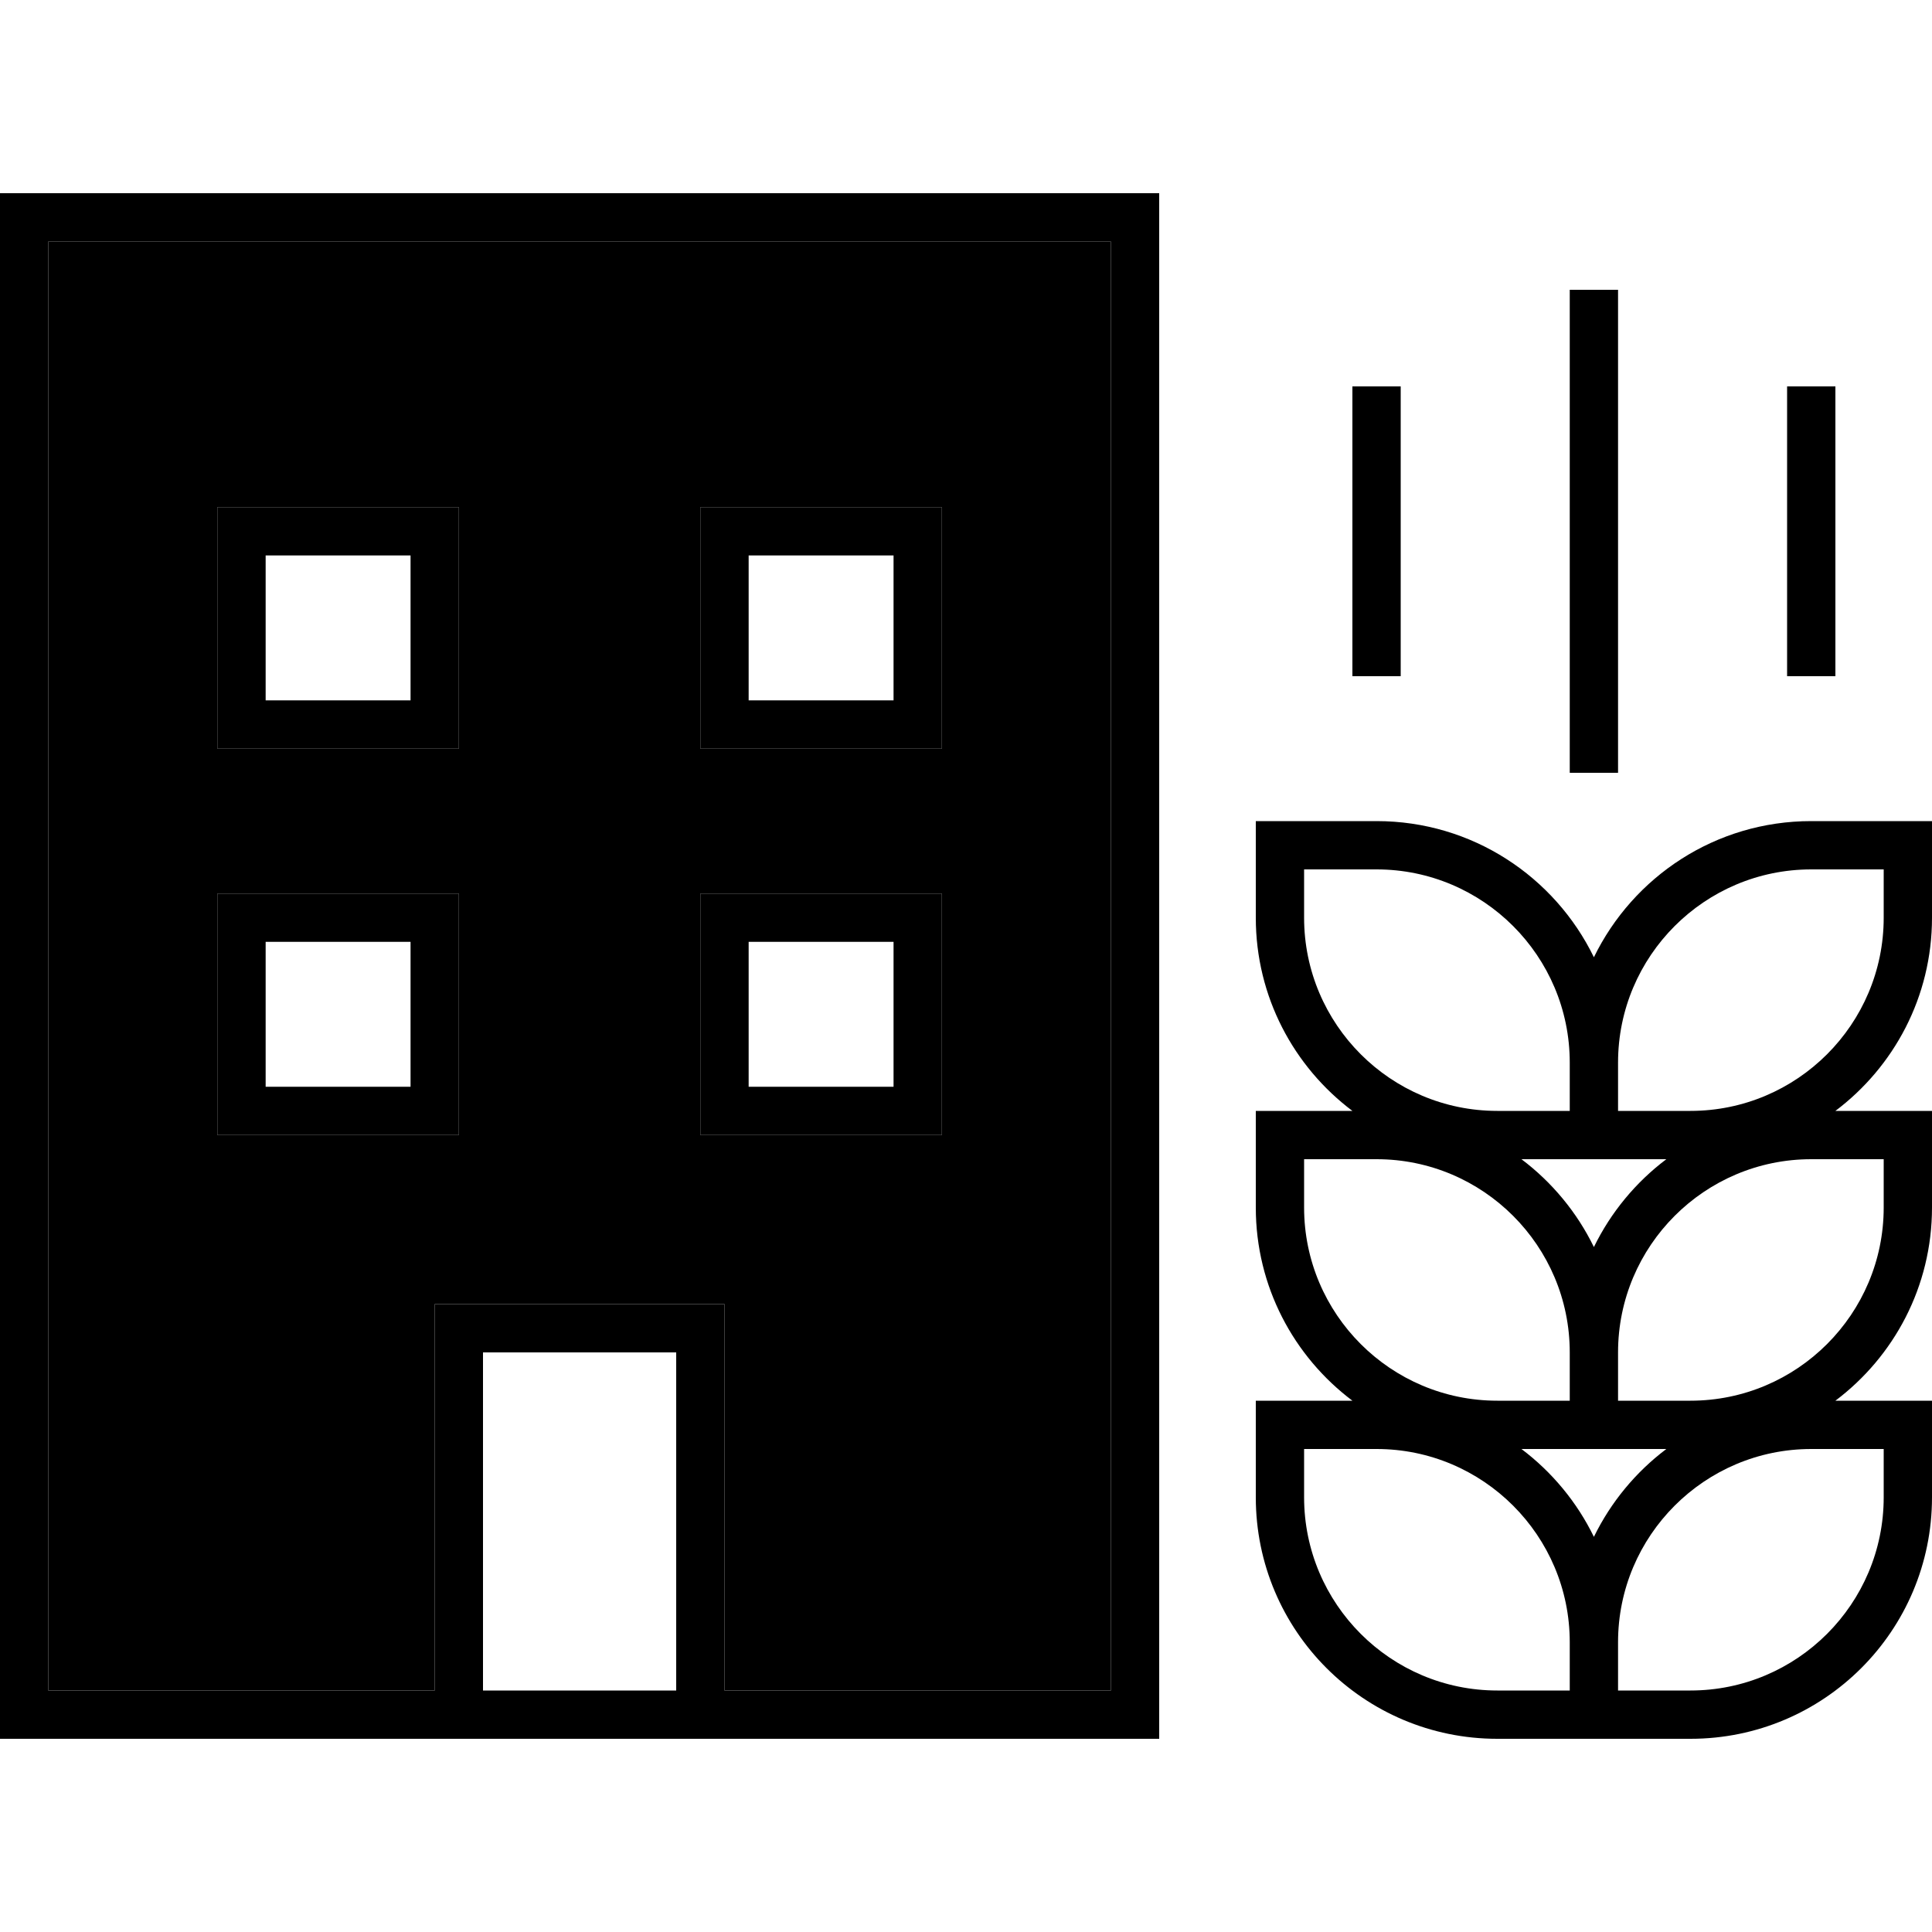 <svg xmlns="http://www.w3.org/2000/svg" width="24" height="24" viewBox="0 0 640 512"><path class="pr-icon-duotone-secondary" d="M16 16l0 480 128 0 0-112 0-16 16 0 64 0 16 0 0 16 0 112 128 0 0-480L16 16zm56 88l8 0 64 0 8 0 0 8 0 64 0 8-8 0-64 0-8 0 0-8 0-64 0-8zm0 128l8 0 64 0 8 0 0 8 0 64 0 8-8 0-64 0-8 0 0-8 0-64 0-8zM232 104l8 0 64 0 8 0 0 8 0 64 0 8-8 0-64 0-8 0 0-8 0-64 0-8zm0 128l8 0 64 0 8 0 0 8 0 64 0 8-8 0-64 0-8 0 0-8 0-64 0-8z"/><path class="pr-icon-duotone-primary" d="M368 16l0 480-128 0 0-112 0-16-16 0-64 0-16 0 0 16 0 112L16 496 16 16l352 0zM224 496l-64 0 0-112 64 0 0 112zM16 512l128 0 16 0 64 0 16 0 128 0 16 0 0-16 0-480 0-16L368 0 16 0 0 0 0 16 0 496l0 16 16 0zM72 232l0 8 0 64 0 8 8 0 64 0 8 0 0-8 0-64 0-8-8 0-64 0-8 0zm16 16l48 0 0 48-48 0 0-48zm152-16l-8 0 0 8 0 64 0 8 8 0 64 0 8 0 0-8 0-64 0-8-8 0-64 0zm8 64l0-48 48 0 0 48-48 0zM72 104l0 8 0 64 0 8 8 0 64 0 8 0 0-8 0-64 0-8-8 0-64 0-8 0zm16 16l48 0 0 48-48 0 0-48zm152-16l-8 0 0 8 0 64 0 8 8 0 64 0 8 0 0-8 0-64 0-8-8 0-64 0zm8 64l0-48 48 0 0 48-48 0zm376 72c0 35.3-28.7 64-64 64l-24 0 0-16c0-35.3 28.7-64 64-64l24 0 0 16zm-72 80c-10.1 7.6-18.4 17.6-24 29.1c-5.6-11.5-13.9-21.5-24-29.1l16 0 16 0 16 0zM448 304l-16 0-16 0 0 16 0 16c0 26.2 12.6 49.4 32 64l-16 0-16 0 0 16 0 16c0 44.2 35.8 80 80 80l24 0 16 0 24 0c44.2 0 80-35.8 80-80l0-16 0-16-16 0-16 0c19.4-14.6 32-37.8 32-64l0-16 0-16-16 0-16 0c19.4-14.6 32-37.8 32-64l0-16 0-16-16 0-24 0c-31.7 0-59 18.4-72 45.1c-13-26.7-40.3-45.1-72-45.1l-24 0-16 0 0 16 0 16c0 26.2 12.6 49.4 32 64zm72-16l0 16-24 0c-35.3 0-64-28.7-64-64l0-16 24 0c35.3 0 64 28.7 64 64zm104 48c0 35.3-28.7 64-64 64l-24 0 0-16c0-35.3 28.7-64 64-64l24 0 0 16zm-72 80c-10.1 7.6-18.4 17.6-24 29.1c-5.6-11.5-13.9-21.5-24-29.1l16 0 16 0 16 0zm-32-32l0 16-24 0c-35.3 0-64-28.7-64-64l0-16 24 0c35.3 0 64 28.7 64 64zm104 32l0 16c0 35.3-28.7 64-64 64l-24 0 0-16c0-35.3 28.7-64 64-64l24 0zM520 496l-24 0c-35.3 0-64-28.7-64-64l0-16 24 0c35.3 0 64 28.7 64 64l0 16zM536 32l-16 0 0 8 0 144 0 8 16 0 0-8 0-144 0-8zm72 40l0-8-16 0 0 8 0 80 0 8 16 0 0-8 0-80zM464 64l-16 0 0 8 0 80 0 8 16 0 0-8 0-80 0-8z"/></svg>